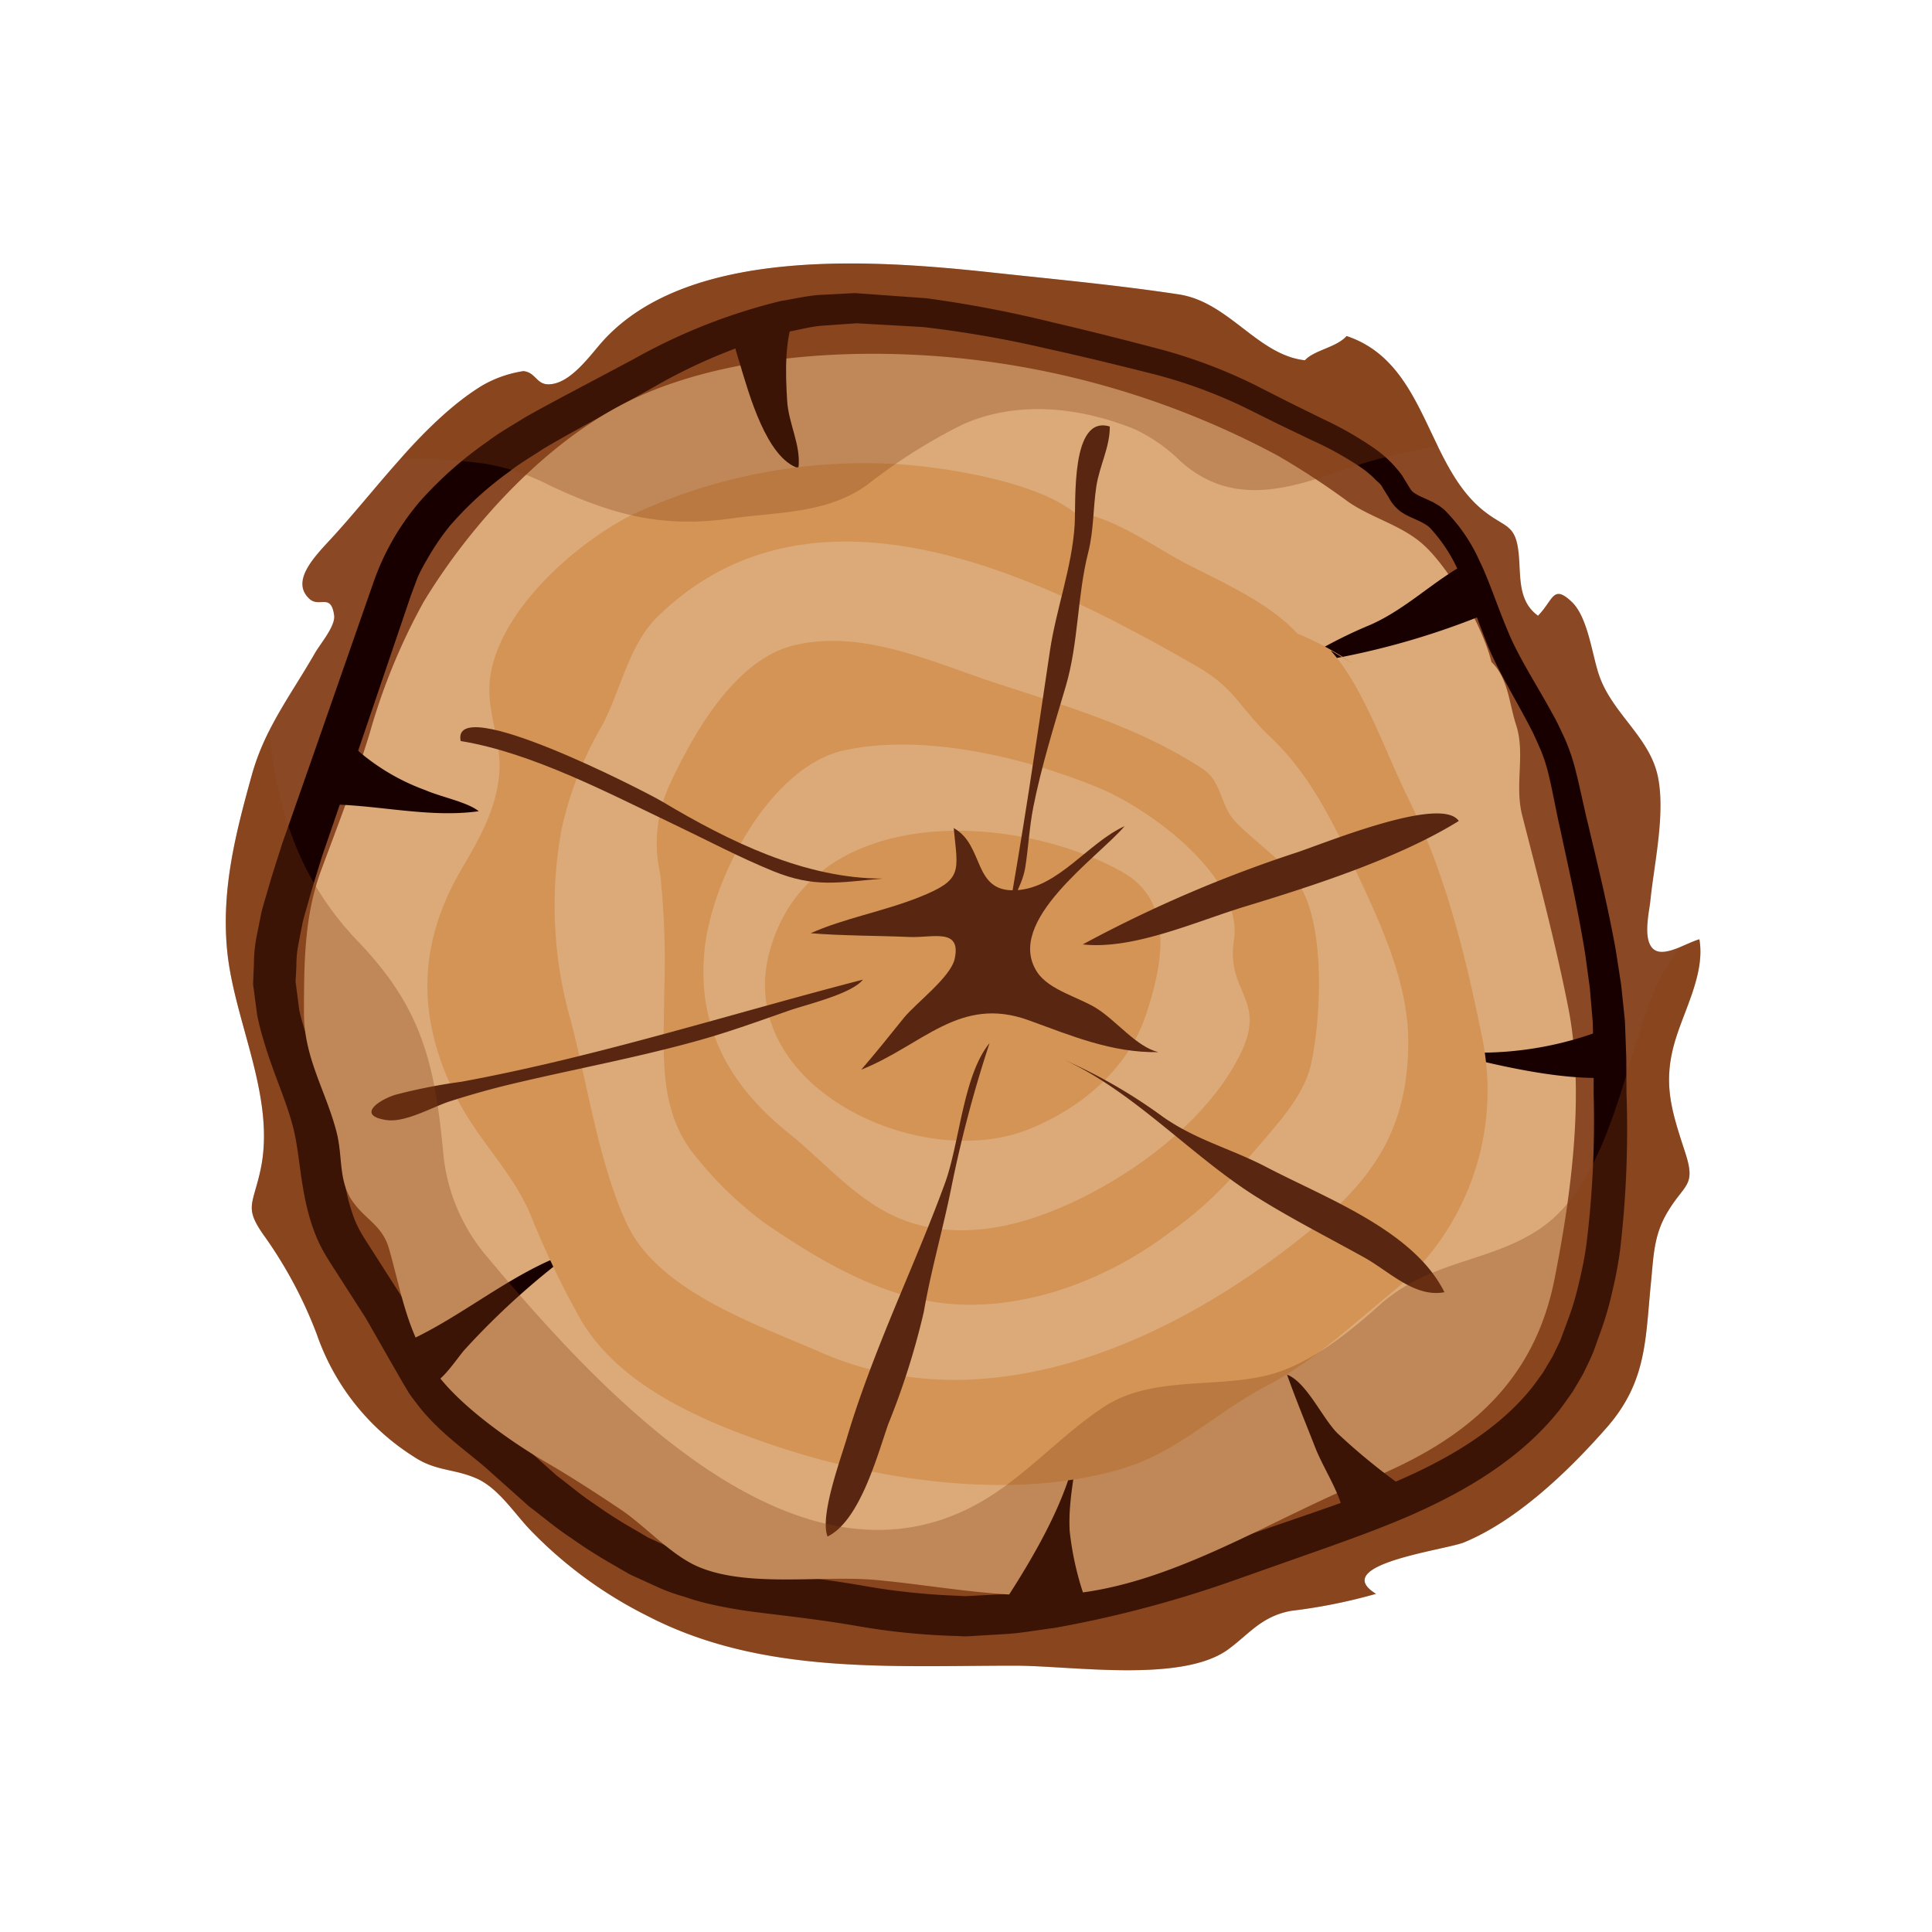<svg xmlns="http://www.w3.org/2000/svg" width="154" height="154" viewBox="0 0 154 154">
  <g id="Grupo_23378" data-name="Grupo 23378" transform="translate(14806 10340)">
    <rect id="Rectángulo_5369" data-name="Rectángulo 5369" width="154" height="154" transform="translate(-14806 -10340)" fill="none"/>
    <g id="Grupo_23374" data-name="Grupo 23374" transform="translate(-14980.729 -11502.435)">
      <g id="Grupo_23032" data-name="Grupo 23032" transform="translate(-230.471 1164.184)">
        <g id="Grupo_23031" data-name="Grupo 23031" transform="translate(423.199 19.251)">
          <path id="Trazado_4397" data-name="Trazado 4397" d="M509.215,26.968c-3.776-.416-6.051-4.642-10.055-5.251-4.874-.742-10.034-1.219-14.865-1.743-9.27-1-24.161-2.146-31.041,5.463-1,1.107-2.611,3.472-4.37,3.448-.928-.012-1.006-.963-1.968-1.053a9.412,9.412,0,0,0-3.284,1.152c-4.523,2.743-8.449,8.311-12.029,12.192-1.319,1.43-3.274,3.4-1.737,4.813.787.725,1.719-.491,1.965,1.308.117.854-1.085,2.242-1.528,3.011-1.929,3.358-4,6-5.029,9.716-1.272,4.583-2.435,9.062-1.972,13.942.544,5.733,3.956,11.806,2.64,17.651-.628,2.79-1.3,2.907.431,5.3a34.675,34.675,0,0,1,4.087,7.71,18.79,18.79,0,0,0,7.71,9.727c1.767,1.184,3.23.95,5.029,1.75,1.779.791,3.045,2.86,4.372,4.207a34.126,34.126,0,0,0,9.191,6.722c9.059,4.712,19.309,3.989,29.33,3.989,4.542,0,13.31,1.4,17.008-1.3,1.659-1.21,2.643-2.636,5.016-3.071a43.461,43.461,0,0,0,6.764-1.356c-3.807-2.345,5.521-3.489,7.012-4.1,4.231-1.744,8.337-5.687,11.366-9.138,3.234-3.685,3.085-7.035,3.547-11.641.2-2,.212-3.665,1.259-5.459,1.381-2.372,2.349-2.106,1.475-4.8-1.048-3.227-1.813-5.411-.87-8.755.734-2.6,2.468-5.528,1.988-8.279-.951.25-2.783,1.469-3.634.8-.917-.718-.357-3-.267-3.89.3-2.961,1.2-6.876.606-9.837-.639-3.193-3.644-5.046-4.7-8.137-.563-1.64-.882-4.625-2.192-5.852-1.494-1.4-1.44-.149-2.674,1.119-1.605-1.157-1.368-3.085-1.529-4.836-.231-2.528-1.043-2.112-2.83-3.546-4.6-3.691-4.542-11.791-10.9-13.908C511.74,25.944,509.958,26.153,509.215,26.968Z" transform="translate(-423.199 -19.251)" fill="#8a4825"/>
          <path id="Trazado_4398" data-name="Trazado 4398" d="M515.62,37.584l-.446-.72c-.156-.326-.41-.445-.663-.73a7.973,7.973,0,0,0-1.113-.906,26.1,26.1,0,0,0-3.817-2.115l-2.617-1.256-2.9-1.437a39.423,39.423,0,0,0-6.93-2.545c-2.646-.667-5.593-1.4-8.681-2.077a88.012,88.012,0,0,0-9.9-1.728l-5.3-.3-2.85.2c-.944.091-1.783.335-2.693.49a44,44,0,0,0-10.949,4.58l-5.668,3.133c-.9.5-1.916,1.067-2.838,1.618-.882.589-1.81,1.111-2.659,1.786a27.319,27.319,0,0,0-4.777,4.353,19.173,19.173,0,0,0-1.8,2.653A15.405,15.405,0,0,0,438.268,44l-.557,1.5L433.055,59.21q-1.187,3.476-2.4,7.008c-.365,1.2-.762,2.419-1.081,3.581-.16.585-.349,1.177-.486,1.757l-.333,1.719a8.731,8.731,0,0,0-.16,1.71l-.044.853-.023.427c-.025-.262,0,0,0-.032l.015.118.031.237.246,1.9a15.341,15.341,0,0,0,.444,1.639c.615,2.184,1.805,4.643,2.425,7.316.3,1.468.456,2.763.637,4.01a16.612,16.612,0,0,0,.794,3.449,8.152,8.152,0,0,0,.685,1.457c.314.539.692,1.094,1.035,1.641l2.109,3.3,2,3.5.949,1.654.5.847c.165.251.327.425.486.645,1.317,1.777,3.5,3.211,5.552,5.072l2.927,2.618c1,.742,1.919,1.551,2.986,2.247a37.15,37.15,0,0,0,3.191,2.035l.814.475.2.12.1.059c-.149-.07.019.008.019.008l.446.2,1.782.817a11.049,11.049,0,0,0,1.711.6,15.139,15.139,0,0,0,1.71.492,34.9,34.9,0,0,0,3.677.629c2.583.322,5.136.624,7.733,1.077a54.125,54.125,0,0,0,7.446.8c.277.008.668.049.852.032l.957-.049,1.91-.1c1.276-.059,2.417-.294,3.628-.427a88.163,88.163,0,0,0,14.218-3.7l6.9-2.375c2.285-.794,4.494-1.578,6.618-2.488,4.223-1.81,8.115-4.14,10.757-7.394.325-.407.615-.836.924-1.25l.789-1.322c.206-.439.479-.969.633-1.326l.57-1.548a21.956,21.956,0,0,0,.893-2.987,30.105,30.105,0,0,0,.589-3.008A80.191,80.191,0,0,0,532,85.208q0-1.48,0-2.931-.037-1.42-.073-2.811-.116-1.351-.227-2.671-.181-1.34-.359-2.644c-.549-3.486-1.305-6.788-1.976-9.921-.35-1.529-.634-3.17-.958-4.5a13.049,13.049,0,0,0-.63-1.954c-.274-.615-.533-1.24-.855-1.833-1.231-2.378-2.638-4.6-3.505-6.833-.863-2.194-1.493-4.127-2.228-5.663a12.59,12.59,0,0,0-2.264-3.4c-.685-.591-1.75-.79-2.438-1.371a3.3,3.3,0,0,1-.863-1.105Zm1.769-.611a1.15,1.15,0,0,0,.235.269,4.619,4.619,0,0,0,.843.452l.734.338.507.3.361.276a13.589,13.589,0,0,1,2.808,4.046c.82,1.678,1.436,3.664,2.311,5.718.841,2.044,2.211,4.111,3.578,6.613.349.616.653,1.29.975,1.984a15.818,15.818,0,0,1,.761,2.212c.41,1.567.671,2.976,1.065,4.557.726,3.106,1.558,6.426,2.2,10.017q.211,1.356.426,2.747.148,1.425.3,2.886.054,1.433.107,2.9.01,1.44.02,2.911a82.486,82.486,0,0,1-.513,12.453,32.995,32.995,0,0,1-.619,3.291,25.715,25.715,0,0,1-.95,3.259l-.559,1.552c-.269.661-.514,1.113-.777,1.682-.29.524-.6,1.038-.913,1.557-.354.488-.693.993-1.067,1.468-3.057,3.816-7.37,6.373-11.788,8.315-2.221.972-4.52,1.807-6.792,2.617l-6.915,2.441A91.01,91.01,0,0,1,489,127.768c-1.3.16-2.662.42-3.93.487l-1.908.113-.957.057c-.455.028-.7-.016-1.063-.02a54.188,54.188,0,0,1-7.883-.8c-2.491-.435-5.09-.739-7.669-1.054a38.412,38.412,0,0,1-4.018-.684,18.411,18.411,0,0,1-2.048-.588,14.824,14.824,0,0,1-1.978-.7l-1.784-.814-.446-.2-.2-.1-.11-.064-.221-.129-.882-.512a40.283,40.283,0,0,1-3.436-2.182c-1.13-.735-2.2-1.655-3.3-2.48l-2.943-2.622c-1.8-1.674-4.142-3.115-6.008-5.552-.228-.308-.49-.638-.682-.934l-.5-.845-1.008-1.751-1.893-3.314-2.112-3.294c-.351-.557-.709-1.079-1.053-1.662a11.646,11.646,0,0,1-.986-2.06c-1.027-2.8-1.065-5.6-1.545-7.775-.535-2.37-1.644-4.577-2.439-7.311a21.041,21.041,0,0,1-.53-2.064l-.25-1.9-.031-.236-.016-.118a2.137,2.137,0,0,1-.026-.269l.021-.525.046-1.051a11.427,11.427,0,0,1,.192-2.068l.4-2c.159-.644.358-1.253.534-1.879.358-1.26.75-2.423,1.122-3.609l2.47-7.047q2.431-6.973,4.775-13.692a20.107,20.107,0,0,1,3.763-6.578,30.338,30.338,0,0,1,5.4-4.77c.933-.711,1.969-1.281,2.951-1.9,1-.57,1.917-1.06,2.941-1.609l5.708-3.03A46.211,46.211,0,0,1,467.19,22c1.029-.165,2.089-.414,3.061-.487l2.852-.148,5.7.409a94.366,94.366,0,0,1,10.123,1.938c3.15.73,6.007,1.466,8.718,2.18a41.276,41.276,0,0,1,7.294,2.763l2.921,1.484,2.549,1.254a27.884,27.884,0,0,1,4.068,2.317,9.351,9.351,0,0,1,2.268,2.21l.5.823Z" transform="translate(-422.969 -19.002)" fill="#190000"/>
          <path id="Trazado_4399" data-name="Trazado 4399" d="M523.424,50.256c-.629-2.687-3.418-7.722-5.684-9.57-1.671-1.364-3.9-1.949-5.684-3.163a61.689,61.689,0,0,0-5.671-3.716A68.3,68.3,0,0,0,480.58,26c-8.055-.768-17.756-.224-25.138,3.1-6.909,3.115-13.217,9.924-17.117,16.346a49.334,49.334,0,0,0-4.312,10.493c-1.156,3.75-2.466,7.149-3.875,10.936-1.351,3.63-1.36,7.461-1.366,11.36,0,3.628,1.805,6.3,2.63,9.619.445,1.788.141,3.683,1.141,5.24,1.018,1.585,2.461,2,3.012,3.941,1.063,3.742,1.483,7.094,4.086,10.333,2.021,2.513,5.808,5.167,8.579,6.772,1.892,1.1,3.837,2.364,5.744,3.638,2.042,1.365,4.076,3.694,6.279,4.618,3.972,1.669,9.832.64,14.159,1.041,5.027.463,10.149,1.548,15.192,1.129,8.373-.7,16.182-5.948,23.981-9.109,7.773-3.151,13.235-7.7,14.881-16.018,1.307-6.594,2.442-14.8,1.092-21.641-1.031-5.222-2.357-10.174-3.667-15.3-.629-2.465.263-4.9-.485-7.208C524.811,53.477,524.78,51.582,523.424,50.256Z" transform="translate(-422.543 -18.493)" fill="#dcaa79"/>
          <path id="Trazado_4400" data-name="Trazado 4400" d="M513.318,40.534c-2.744,1.426-4.951,3.734-7.859,5.016a37.086,37.086,0,0,0-6.034,3.182,61.348,61.348,0,0,0,14.982-3.95A26.619,26.619,0,0,1,513.318,40.534Z" transform="translate(-414.227 -16.745)" fill="#190000"/>
          <path id="Trazado_4401" data-name="Trazado 4401" d="M464.419,22.717c-.977,1.852-.883,4.849-.744,7.073.117,1.859,1.118,3.532.9,5.373-2.543-.8-3.953-5.948-4.676-8.355-.53-1.767-.864-2.241.75-3.3C462.1,22.556,462.871,23.1,464.419,22.717Z" transform="translate(-418.93 -18.843)" fill="#190000"/>
          <path id="Trazado_4402" data-name="Trazado 4402" d="M436.089,96.914c4.542-2.039,8.576-5.687,13.34-7.232a60.507,60.507,0,0,0-8.681,7.831c-.586.631-1.929,2.788-2.8,2.758C436.42,100.22,436.06,97.941,436.089,96.914Z" transform="translate(-421.682 -10.96)" fill="#190000"/>
          <path id="Trazado_4403" data-name="Trazado 4403" d="M478.551,116.471c2.525-3.855,6-9.6,6.142-14.274-.04,2.775-.9,5.486-.744,8.319a23.983,23.983,0,0,0,1.279,5.551C483.9,115.988,479.063,117.344,478.551,116.471Z" transform="translate(-416.684 -9.487)" fill="#190000"/>
          <path id="Trazado_4404" data-name="Trazado 4404" d="M508.357,107.6a49.773,49.773,0,0,1-5.449-4.425c-1.227-1.224-2.46-4.07-4.025-4.68.684,1.935,1.5,3.9,2.22,5.745.647,1.672,1.893,3.488,2.255,5.194C504.662,109.542,508.079,108.4,508.357,107.6Z" transform="translate(-414.291 -9.923)" fill="#190000"/>
          <path id="Trazado_4405" data-name="Trazado 4405" d="M523.185,73.672a27.475,27.475,0,0,1-11.138,2.074,3.906,3.906,0,0,1,0,.5c3.288.795,7.546,1.694,10.923,1.493C523.31,76.062,522.948,75.333,523.185,73.672Z" transform="translate(-412.741 -12.845)" fill="#190000"/>
          <path id="Trazado_4406" data-name="Trazado 4406" d="M432.139,53.356a17.2,17.2,0,0,0,6.152,3.863c1.282.557,3.334.944,4.256,1.679-4.06.576-8.335-.593-12.427-.544C430.195,56.642,431.476,55,432.139,53.356Z" transform="translate(-422.384 -15.236)" fill="#190000"/>
          <path id="Trazado_4407" data-name="Trazado 4407" d="M511.292,49.428a23.871,23.871,0,0,0-4.356-2.344c-2.193-2.361-5.539-3.886-8.548-5.412-2.9-1.471-6.157-3.986-9.26-4.26-3.113-2.486-10.506-3.664-14.5-3.865a43.877,43.877,0,0,0-20.663,4.024c-4.64,2.31-10.943,7.9-11.422,13.345-.227,2.579,1,4.805.756,7.39-.268,2.821-1.574,5.119-2.975,7.5C436.674,72,436.734,78,440.057,84.356c1.674,3.206,4.3,5.663,5.72,9a71.011,71.011,0,0,0,4.039,8.443c3.037,5.111,9.2,7.842,14.635,9.74,8.64,3.02,19.631,4.736,28.475,2.11,4.486-1.331,7.526-4.516,11.61-6.645,3.645-1.9,6.588-4.672,9.74-7.265a20.79,20.79,0,0,0,7.371-20.467c-1.271-6.351-2.916-13.067-5.827-18.934-1.918-3.867-3.6-8.96-6.223-11.886C509.583,48.361,511.305,49.515,511.292,49.428Z" transform="translate(-421.507 -17.574)" fill="#d39456"/>
          <path id="Trazado_4408" data-name="Trazado 4408" d="M497.817,49.018c-12.115-6.968-30.38-16.178-42.932-3.975-2.311,2.247-2.949,5.84-4.412,8.634a28.268,28.268,0,0,0-3.287,8.438,33.43,33.43,0,0,0,.758,15.186c1.37,5.208,2.2,11.264,4.447,16.137,2.5,5.413,10.4,8.05,15.392,10.242,13.646,6,28.71-1.088,39.389-9.933,5.006-4.147,7.505-8.187,7.519-14.764.01-4.773-2.231-9.508-4.232-13.773-1.776-3.785-3.676-7.631-6.687-10.478C501.149,52.25,500.928,50.808,497.817,49.018Z" transform="translate(-420.439 -16.916)" fill="#dcaa79"/>
          <path id="Trazado_4409" data-name="Trazado 4409" d="M497.452,56.374c-5.1-3.345-10.864-4.991-16.615-6.886-5.04-1.662-10.476-4.248-15.9-2.984-4.654,1.084-7.944,6.8-9.858,10.863a11.193,11.193,0,0,0-.875,7.389,66.189,66.189,0,0,1,.316,9.487c0,4.505-.572,9.221,2.427,12.915a29.566,29.566,0,0,0,5.557,5.391c4.527,3.114,9.78,6.223,15.4,6.508,6.032.307,12.192-2.171,16.876-5.707a30.694,30.694,0,0,0,5.9-5.447c1.86-2.394,4.749-4.986,5.409-8.028.843-3.883,1.162-11.475-1.184-14.622-1.324-1.776-3.232-3.028-4.783-4.6C498.816,59.335,499.013,57.4,497.452,56.374Z" transform="translate(-419.578 -16.082)" fill="#d39456"/>
          <path id="Trazado_4410" data-name="Trazado 4410" d="M499.545,69.151c.784-5.074-6.782-10.472-10.679-12.1-5.91-2.466-14-4.4-20.354-3.039-5.933,1.27-10.555,10.192-11.152,15.82-.661,6.21,1.969,10.921,6.7,14.708,3.26,2.61,5.917,6.07,10.173,7.258,5.1,1.424,10.523-.535,14.951-3.039,4.267-2.413,8.789-6.2,10.912-10.6C502.192,73.813,498.9,73.339,499.545,69.151Z" transform="translate(-419.19 -15.212)" fill="#dcaa79"/>
          <path id="Trazado_4411" data-name="Trazado 4411" d="M490.094,62.97c-8.81-4.877-24.978-5.443-28.1,6.458C459.216,80.048,473.92,87,482.655,83.511c4.158-1.662,7.912-4.782,9.362-9.126C493.353,70.38,494.365,65.334,490.094,62.97Z" transform="translate(-418.673 -14.489)" fill="#d39456"/>
          <g id="Grupo_23030" data-name="Grupo 23030" transform="translate(11.613 12.907)">
            <path id="Trazado_4412" data-name="Trazado 4412" d="M478.84,70.859c1.31-7.273,2.413-14.736,3.5-22.079.5-3.363,1.768-6.681,1.972-10.055.114-1.873-.336-8.791,2.8-7.836.022,1.613-.826,3.147-1.072,4.776-.267,1.774-.2,3.5-.644,5.247-.889,3.51-.769,7.232-1.8,10.71-.97,3.264-1.955,6.452-2.58,9.607-.31,1.559-.391,3.229-.644,4.822C480.105,67.711,478.874,69.111,478.84,70.859Z" transform="translate(-428.263 -30.799)" fill="#592611"/>
            <path id="Trazado_4413" data-name="Trazado 4413" d="M472.762,70.326c-10.563,2.732-21.273,6.166-32.019,8.142a43.745,43.745,0,0,0-5.259,1.038c-1.359.429-3.087,1.642-.731,2.009,1.532.238,3.683-1.044,5.117-1.5,1.63-.521,3.255-.979,4.925-1.377,5.046-1.2,10.046-2.107,14.994-3.5,2.323-.653,4.652-1.494,6.948-2.3C468.2,72.314,471.837,71.493,472.762,70.326Z" transform="translate(-433.589 -26.146)" fill="#592611"/>
            <path id="Trazado_4414" data-name="Trazado 4414" d="M479.041,74.854c-2.107,2.567-2.378,7.937-3.552,11.158-1.283,3.522-2.831,7.069-4.257,10.542-1.313,3.2-2.605,6.54-3.562,9.772-.522,1.761-2.182,6.239-1.541,7.857,2.565-1.26,3.942-6.383,4.831-8.945a59.671,59.671,0,0,0,2.841-8.963c.571-3.3,1.535-6.637,2.18-9.838A99.474,99.474,0,0,1,479.041,74.854Z" transform="translate(-429.776 -25.613)" fill="#592611"/>
            <path id="Trazado_4415" data-name="Trazado 4415" d="M482.947,76.027c5.553,2.5,10.2,7.7,15.349,10.93,2.855,1.791,5.719,3.232,8.647,4.863,1.963,1.094,3.994,3.2,6.36,2.75-2.434-4.911-9.4-7.472-14.181-9.969-2.839-1.484-5.637-2.157-8.294-4.037A41.792,41.792,0,0,0,482.947,76.027Z" transform="translate(-427.78 -25.475)" fill="#592611"/>
            <path id="Trazado_4416" data-name="Trazado 4416" d="M484.316,68.912a103.715,103.715,0,0,1,16.87-7.267c2.034-.636,11.672-4.676,13.1-2.57-4.787,2.967-11.6,5.167-17.077,6.83C493.366,67.074,488.335,69.364,484.316,68.912Z" transform="translate(-427.618 -27.541)" fill="#592611"/>
            <path id="Trazado_4417" data-name="Trazado 4417" d="M473.584,64.39c-6.206,0-12.224-2.952-17.537-6.121-1.463-.873-16.919-8.806-16.094-4.842,5.69.927,11.832,4.181,17.016,6.65,2.607,1.242,5.186,2.615,7.871,3.711C468.172,65.148,470.051,64.694,473.584,64.39Z" transform="translate(-432.844 -28.265)" fill="#592611"/>
            <path id="Trazado_4418" data-name="Trazado 4418" d="M476.31,59.534c.341,3.5.772,4.105-2.779,5.52-2.774,1.105-6.084,1.71-8.617,2.861,2.584.209,5.3.188,7.872.3,1.83.082,4.155-.762,3.6,1.75-.324,1.461-3.116,3.54-4.052,4.7-1.119,1.389-2.223,2.772-3.393,4.125,4.91-1.954,7.829-5.934,13.34-3.94,3.373,1.222,6.63,2.61,10.341,2.543-1.746-.43-3.295-2.453-4.894-3.472-1.407-.9-3.826-1.464-4.769-2.912-2.638-4.044,4.831-9.112,6.976-11.63-2.923,1.323-5.3,4.939-8.659,5.109C477.79,64.672,478.789,60.894,476.31,59.534Z" transform="translate(-429.902 -27.434)" fill="#592611"/>
          </g>
        </g>
        <path id="Trazado_4419" data-name="Trazado 4419" d="M540.66,69.2a16.035,16.035,0,0,0-1.536.616,16.046,16.046,0,0,0-2.028,3.416c-2.457,5.734-3.545,15.33-9.23,19.095-4.055,2.686-8.695,2.435-12.725,6.047-2.418,2.167-5.591,4.738-8.834,5.556-4.328,1.09-9.338.028-13.188,2.586-3.219,2.14-5.841,5.11-9.114,7.157-15.025,9.4-31.35-8.872-40.07-19.277a14.827,14.827,0,0,1-3.413-8.25c-.667-7.092-1.731-11.511-6.768-16.759-4.731-4.93-6.484-10.565-7.088-16.806a19.22,19.22,0,0,0-1.392,3.524c-1.272,4.583-2.435,9.062-1.972,13.942.544,5.733,3.956,11.806,2.64,17.651-.628,2.79-1.3,2.907.431,5.3a34.675,34.675,0,0,1,4.087,7.71,18.79,18.79,0,0,0,7.71,9.727c1.767,1.184,3.23.95,5.029,1.75,1.779.791,3.045,2.86,4.372,4.207a34.15,34.15,0,0,0,9.191,6.722c9.059,4.712,19.309,3.989,29.33,3.989,4.542,0,13.31,1.4,17.008-1.3,1.659-1.21,2.643-2.636,5.016-3.071a43.46,43.46,0,0,0,6.764-1.356c-3.807-2.345,5.521-3.489,7.012-4.1,4.231-1.744,8.337-5.687,11.366-9.138,3.234-3.685,3.085-7.035,3.547-11.641.2-2,.212-3.665,1.259-5.459,1.381-2.372,2.349-2.106,1.475-4.8-1.048-3.227-1.813-5.411-.87-8.755C539.406,74.873,541.139,71.948,540.66,69.2Z" transform="translate(0 3.923)" fill="#844111" opacity="0.32" style="mix-blend-mode: multiply;isolation: isolate"/>
        <path id="Trazado_4420" data-name="Trazado 4420" d="M442.472,35.223a17.421,17.421,0,0,1,5.032,1.7c5.056,2.37,8.975,3.444,14.609,2.644,3.732-.529,7.544-.361,10.765-2.682a44.129,44.129,0,0,1,7.543-4.773c4.416-2.005,9.482-1.393,13.815.373a13.325,13.325,0,0,1,3.593,2.526c4.123,3.693,8.668,2.232,13.331.569a43.252,43.252,0,0,1,7.2-1.741c-1.741-3.563-3.173-7.435-7.284-8.8-.8.91-2.58,1.119-3.323,1.934-3.776-.416-6.051-4.642-10.055-5.251-4.874-.742-10.034-1.219-14.865-1.743-9.27-1-24.16-2.146-31.041,5.463-1,1.107-2.611,3.472-4.37,3.448-.928-.012-1-.963-1.968-1.053a9.412,9.412,0,0,0-3.284,1.152,30.59,30.59,0,0,0-6.543,5.869A39.57,39.57,0,0,1,442.472,35.223Z" transform="translate(1.463)" fill="#844111" opacity="0.32" style="mix-blend-mode: multiply;isolation: isolate"/>
      </g>
    </g>
  </g>
</svg>
